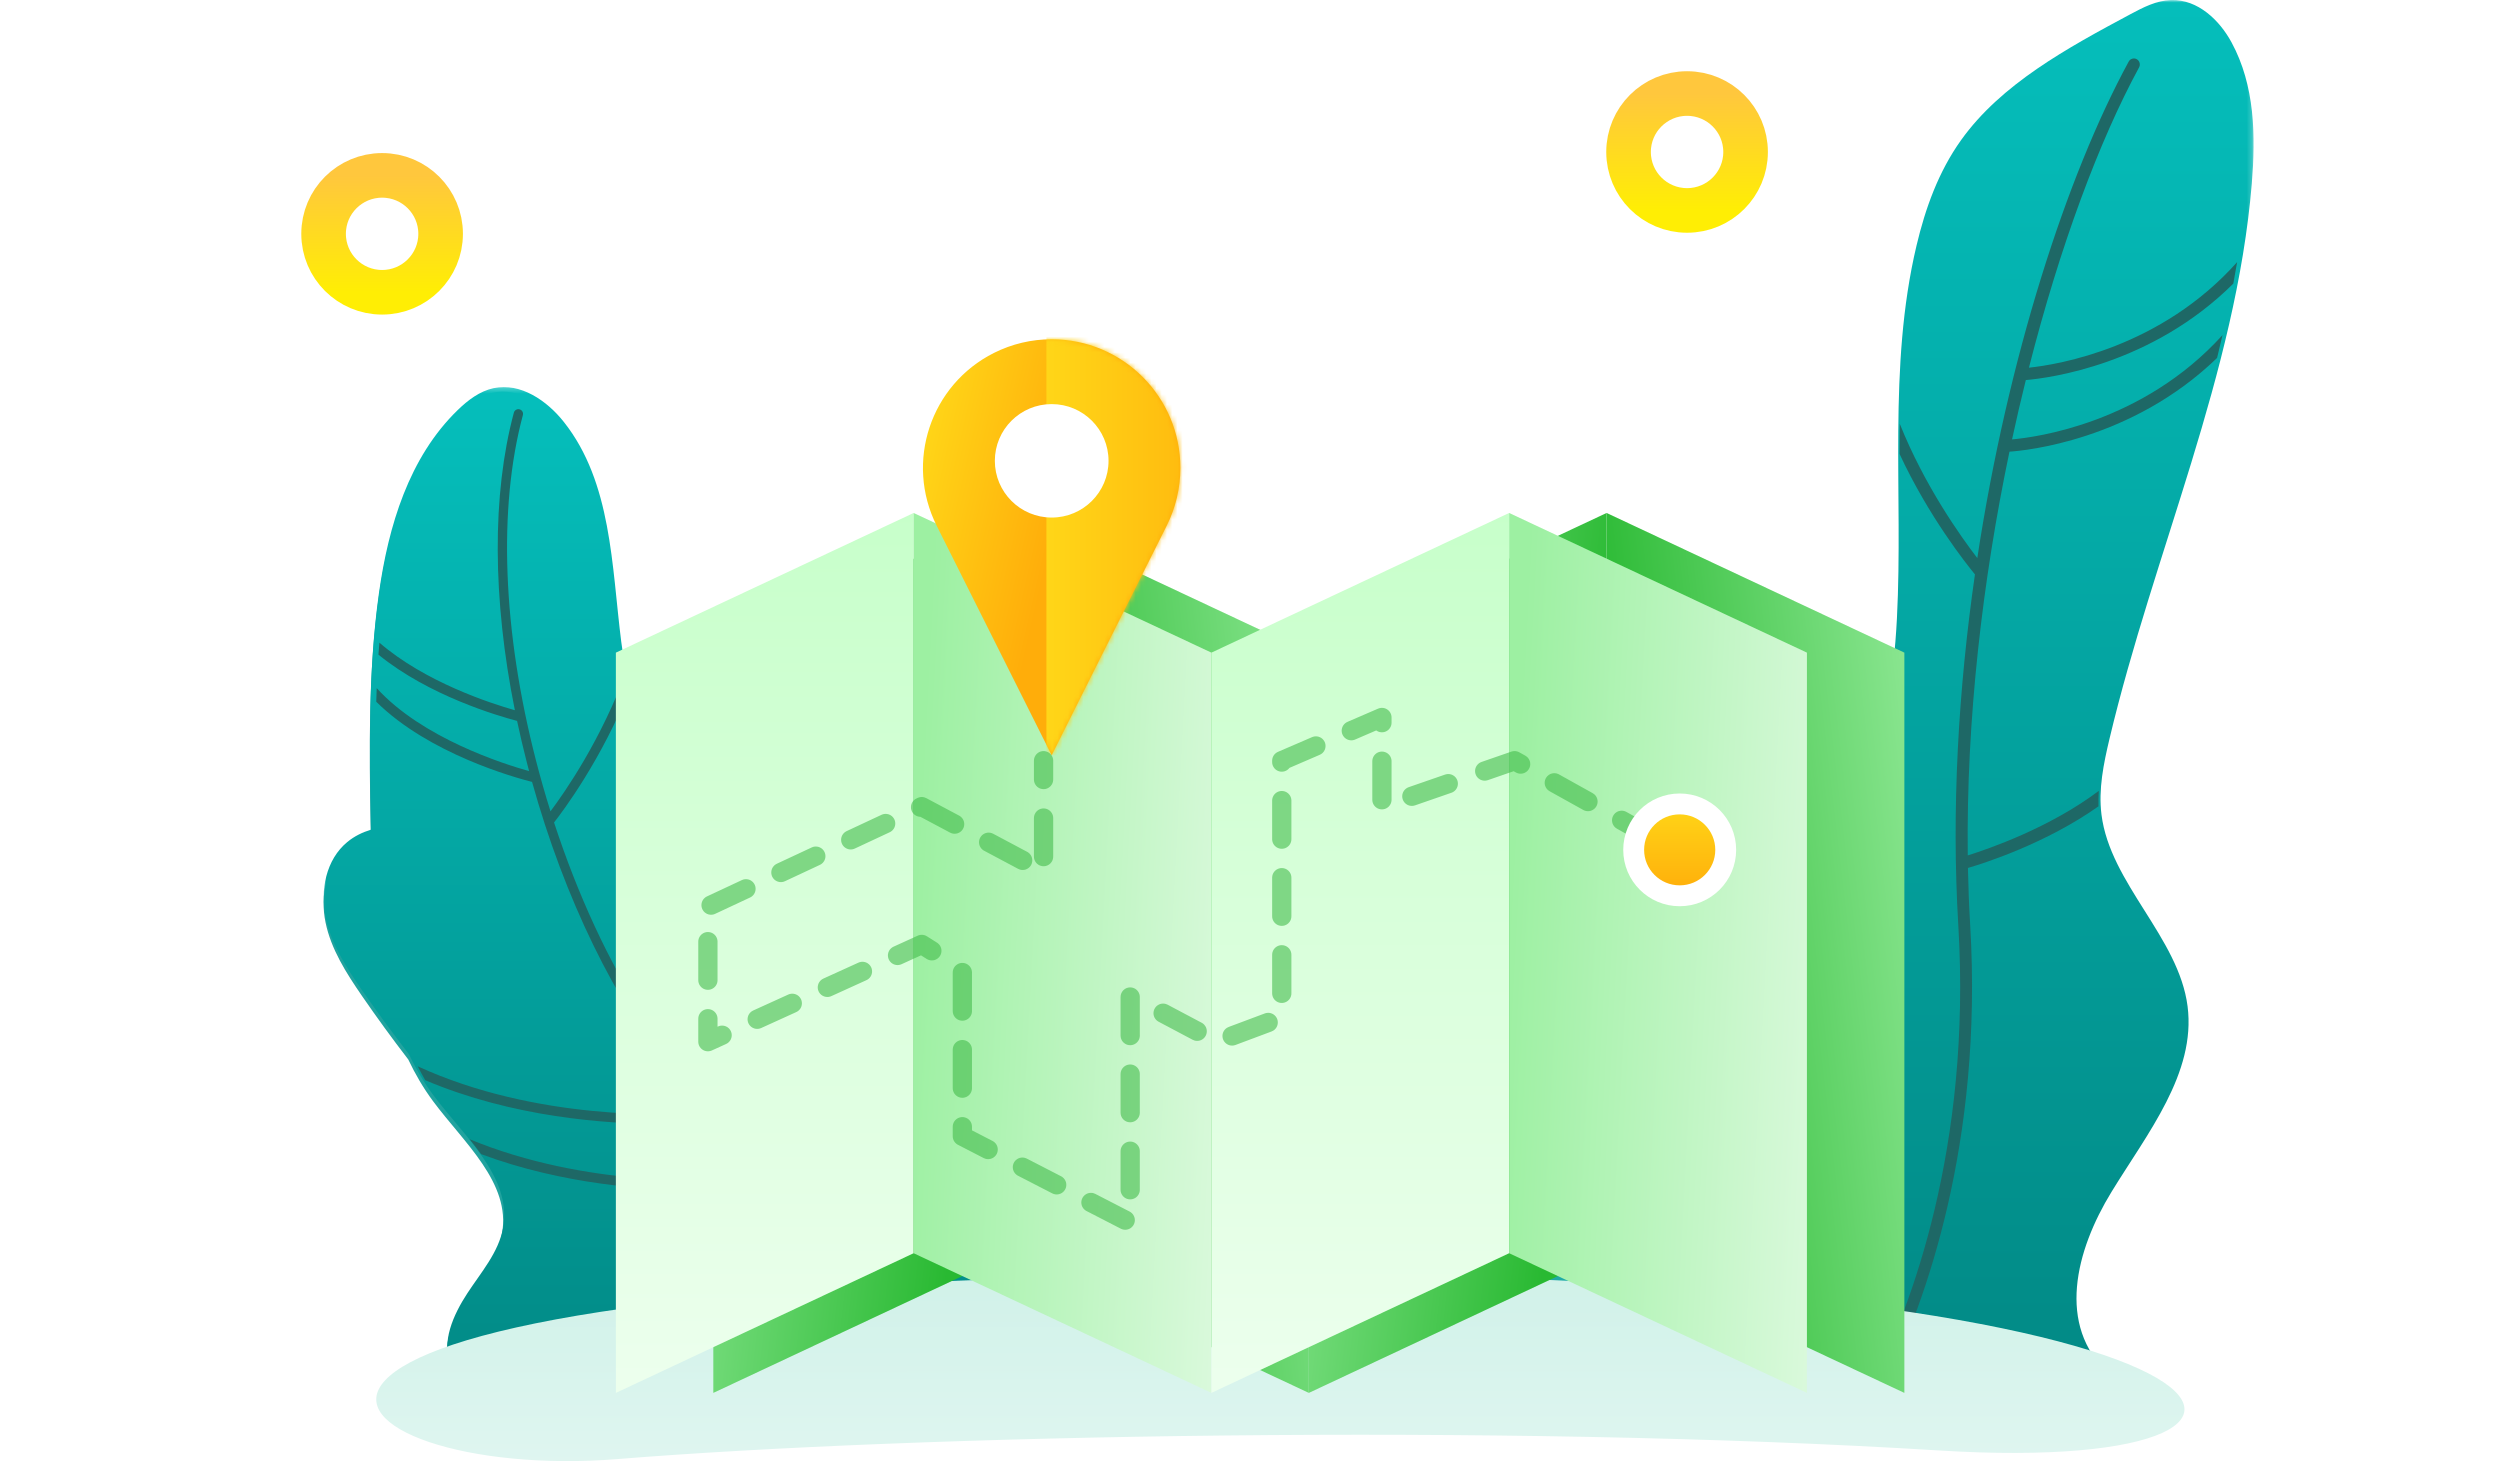 <?xml version="1.0" encoding="UTF-8"?>
<svg width="479px" height="280px" viewBox="0 0 479 280" version="1.1" xmlns="http://www.w3.org/2000/svg" xmlns:xlink="http://www.w3.org/1999/xlink">
    <!-- Generator: Sketch 52 (66869) - http://www.bohemiancoding.com/sketch -->
    <title>Group Copy 4</title>
    <desc>Created with Sketch.</desc>
    <defs>
        <polygon id="path-1" points="0.258 0.283 147.876 0.283 147.876 98.56 0.258 98.56"></polygon>
        <polygon id="path-3" points="5.7290574e-05 0.243 148.874 0.243 148.874 188.141 5.7290574e-05 188.141"></polygon>
        <linearGradient x1="50%" y1="0%" x2="50%" y2="100%" id="linearGradient-5">
            <stop stop-color="#05BFBC" offset="0%"></stop>
            <stop stop-color="#028A86" offset="100%"></stop>
        </linearGradient>
        <polygon id="path-6" points="0.005 0.004 147.792 0.004 147.792 263.173 0.005 263.173"></polygon>
        <linearGradient x1="50%" y1="0%" x2="50%" y2="100%" id="linearGradient-8">
            <stop stop-color="#05BEBB" offset="0%"></stop>
            <stop stop-color="#028A86" offset="100%"></stop>
        </linearGradient>
        <polygon id="path-9" points="0.062 0.11 78.389 0.11 78.389 134.4 0.062 134.4"></polygon>
        <linearGradient x1="58.726%" y1="261.9%" x2="55.732%" y2="-345.985%" id="linearGradient-11">
            <stop stop-color="#FCFEFF" offset="0%"></stop>
            <stop stop-color="#95E0CA" offset="100%"></stop>
        </linearGradient>
        <linearGradient x1="50%" y1="0%" x2="50%" y2="100%" id="linearGradient-12">
            <stop stop-color="#FFC73D" offset="0%"></stop>
            <stop stop-color="#FFEE04" offset="100%"></stop>
        </linearGradient>
        <linearGradient x1="-28.941%" y1="7.855%" x2="91.259%" y2="50%" id="linearGradient-13">
            <stop stop-color="#A7F3AC" offset="0%"></stop>
            <stop stop-color="#29B932" offset="100%"></stop>
        </linearGradient>
        <linearGradient x1="67.634%" y1="146.03%" x2="67.634%" y2="0%" id="linearGradient-14">
            <stop stop-color="#FEFFFE" offset="0%"></stop>
            <stop stop-color="#C7FFCA" offset="100%"></stop>
        </linearGradient>
        <linearGradient x1="-69.827%" y1="72.736%" x2="100%" y2="45.843%" id="linearGradient-15">
            <stop stop-color="#FEFFFE" offset="0%"></stop>
            <stop stop-color="#9DF0A2" offset="100%"></stop>
        </linearGradient>
        <linearGradient x1="0%" y1="41.023%" x2="50%" y2="58.227%" id="linearGradient-16">
            <stop stop-color="#FFD618" offset="0%"></stop>
            <stop stop-color="#FFAD0A" offset="100%"></stop>
        </linearGradient>
        <path d="M25.414,79.716 L3.366,35.706 C-2.735,23.529 2.191,8.712 14.368,2.612 C17.797,0.894 21.579,7.04461788e-16 25.414,0 L25.414,0 C39.033,-2.50186029e-15 50.074,11.041 50.074,24.66 C50.074,28.495 49.18,32.277 47.462,35.706 L25.414,79.716 Z" id="path-17"></path>
        <linearGradient x1="0%" y1="60.996%" x2="127.402%" y2="60.996%" id="linearGradient-19">
            <stop stop-color="#FFD618" offset="0%"></stop>
            <stop stop-color="#FFAD0A" offset="100%"></stop>
        </linearGradient>
        <linearGradient x1="50%" y1="0%" x2="50%" y2="100%" id="linearGradient-20">
            <stop stop-color="#FFD618" offset="0%"></stop>
            <stop stop-color="#FFAD0A" offset="100%"></stop>
        </linearGradient>
    </defs>
    <g id="Page-1" stroke="none" stroke-width="1" fill="none" fill-rule="evenodd">
        <g id="Group-Copy-4">
            <rect id="Rectangle-50" fill="#FFFFFF" fill-rule="nonzero" x="0" y="0" width="479" height="280"></rect>
            <g id="Group-32" transform="translate(62, 0)">
                <g id="Group-15-Copy">
                    <g id="Group-11">
                        <g id="Group-15" transform="translate(0, 73.92)">
                            <g id="Group-3" transform="translate(84.091, 90.72)">
                                <mask id="mask-2" fill="white">
                                    <use xlink:href="#path-1"></use>
                                </mask>
                                <g id="Clip-2"></g>
                                <path d="M133.162,50.495 C127.375,55.042 120.463,58.01 114.582,62.441 C108.704,66.872 103.689,73.524 104.27,80.807 C104.912,88.776 112.095,94.486 119.32,98.083 C108.373,98.56 72.723,98.083 58.74,98.083 L17.231,98.083 C13.493,98.083 7.838,99.155 4.251,98.083 C-5.18,95.267 4.866,88.123 6.292,80.408 C8.031,71.017 5.125,60.145 11.079,52.627 C14.256,48.613 19.371,46.556 24.435,45.585 C32.95,43.956 41.727,44.939 50.396,44.635 C59.062,44.334 68.268,42.437 74.351,36.33 C81.256,29.396 82.652,18.578 89.039,11.175 C98.184,0.584 114.266,0.045 128.354,0.337 C132.743,0.429 137.43,0.613 140.996,3.142 C144.055,5.309 145.783,8.885 146.765,12.476 C150.524,26.212 144.435,41.636 133.162,50.495" id="Fill-1" fill="#1FABA6" mask="url(#mask-2)"></path>
                            </g>
                            <path d="M163.858,148.185 C161.48,149.412 159.255,150.713 157.177,152.065 C162.346,153.888 179.103,158.676 199.105,152.766 C197.969,153.516 196.844,154.285 195.762,155.113 C195.488,155.325 195.217,155.546 194.95,155.763 C189.357,157.012 184.068,157.496 179.284,157.496 C166.604,157.496 157.433,154.2 155.268,153.344 C133.257,168.613 128.581,189.426 128.533,189.662 C128.44,190.101 128.055,190.4 127.625,190.4 C127.562,190.4 127.496,190.394 127.433,190.379 C126.931,190.273 126.612,189.777 126.717,189.272 C126.759,189.081 129.739,175.723 142.046,162.377 C140.224,159.837 133.792,149.878 134.493,136.865 C135.115,136.817 135.735,136.744 136.357,136.677 C135.599,148.835 141.424,158.249 143.348,161.004 C146.514,157.744 150.255,154.511 154.657,151.502 C157.213,149.757 159.991,148.085 163.01,146.524 C167.698,144.102 172.16,141.335 176.355,138.386 C175.901,134.778 173.844,115.157 179.59,96.134 C180.321,95.799 181.07,95.484 181.831,95.2 C176.048,112.97 177.489,131.742 178.078,137.155 C199.448,121.638 213.418,101.95 213.586,101.708 C213.881,101.285 214.464,101.188 214.879,101.484 C215.297,101.781 215.4,102.364 215.102,102.785 C214.928,103.033 200.287,123.673 177.976,139.523 C177.913,139.569 177.846,139.614 177.78,139.659 C173.414,142.75 168.757,145.653 163.858,148.185" id="Fill-4" fill="#1E6866"></path>
                            <path d="M179.758,138.88 C179.652,138.975 179.528,139.065 179.394,139.131 C179.517,139.048 179.641,138.963 179.758,138.88" id="Fill-6" fill="#13514F"></path>
                            <path d="M109.649,188.82 L24.367,188.82 C22.235,184.516 24.767,179.013 27.386,174.985 C30.002,170.956 33.349,167.14 34.191,162.417 C35.92,152.718 26.836,144.981 20.963,137.052 C19.093,134.528 17.541,131.851 16.221,129.073 C13.151,125.083 10.186,121.012 7.332,116.864 C4.352,112.527 1.435,107.972 0.374,102.825 C-0.69,97.681 0.464,91.765 4.524,88.403 C5.886,87.273 7.41,86.537 9.034,86.041 C9.022,85.455 9.01,84.868 9.001,84.285 C8.764,69.702 8.532,55.053 10.55,40.607 C12.342,27.789 16.263,14.599 25.546,5.531 C27.485,3.635 29.737,1.9 32.393,1.326 C37.52,0.222 42.556,3.724 45.783,7.837 C54.882,19.426 54.864,35.364 56.692,49.956 C58.518,64.549 64.598,81.046 78.728,85.374 C86.774,87.838 97.356,86.534 101.725,93.691 C105.424,99.748 101.689,107.344 100.303,114.295 C99.924,116.182 99.738,118.168 100.294,120.01 C101.626,124.419 106.518,126.504 110.698,128.474 C126.873,136.098 147.375,155.999 147.991,175.251 C148.565,193.148 121.322,188.82 109.649,188.82" id="Fill-8" fill="#21A39F"></path>
                            <g id="Group-12">
                                <mask id="mask-4" fill="white">
                                    <use xlink:href="#path-3"></use>
                                </mask>
                                <g id="Clip-11"></g>
                                <path d="M110.296,187.682 L24.511,187.682 C22.366,183.384 24.913,177.889 27.548,173.866 C30.179,169.843 33.546,166.032 34.393,161.316 C36.132,151.63 26.994,143.904 21.087,135.986 C19.205,133.465 17.645,130.792 16.317,128.017 C13.229,124.034 10.246,119.968 7.376,115.826 C4.378,111.495 1.444,106.947 0.376,101.807 C-0.695,96.669 0.467,90.762 4.55,87.405 C5.921,86.276 7.454,85.541 9.088,85.045 C9.075,84.46 9.063,83.875 9.054,83.292 C8.815,68.729 8.582,54.1 10.612,39.675 C12.415,26.874 16.359,13.703 25.697,4.647 C27.648,2.754 29.913,1.021 32.584,0.448 C37.741,-0.654 42.808,2.843 46.053,6.95 C55.206,18.523 55.188,34.439 57.027,49.011 C58.863,63.583 64.979,80.058 79.193,84.379 C87.287,86.84 97.931,85.538 102.326,92.685 C106.047,98.733 102.29,106.319 100.895,113.26 C100.514,115.145 100.327,117.128 100.886,118.968 C102.226,123.37 107.148,125.452 111.352,127.42 C127.622,135.033 148.245,154.906 148.865,174.132 C149.443,192.004 122.039,187.682 110.296,187.682" id="Fill-10" fill="url(#linearGradient-5)" mask="url(#mask-4)"></path>
                            </g>
                            <path d="M90.818,188.384 C90.818,188.878 90.415,189.28 89.923,189.28 L89.92,189.28 C89.428,189.28 89.028,188.876 89.028,188.381 C89.037,182.132 88.058,169.016 81.108,153.784 C79.777,153.901 76.477,154.138 71.858,154.138 C61.894,154.138 45.804,153.032 30.179,147.211 C29.475,146.249 28.735,145.299 27.974,144.352 C50.292,153.577 74.51,152.436 80.273,151.998 C78.56,148.443 76.516,144.783 74.084,141.082 C72.762,141.196 69.455,141.435 64.818,141.435 C54.073,141.435 36.204,140.144 19.476,133.049 C18.962,132.174 18.485,131.281 18.025,130.382 C40.695,140.791 66.295,139.793 72.896,139.319 C71.186,136.832 69.297,134.329 67.208,131.83 C55.968,118.369 46.129,98.141 39.943,75.895 C36.75,75.092 20.171,70.53 10.091,60.535 C10.115,59.666 10.142,58.797 10.177,57.927 C18.906,67.521 34.512,72.47 39.376,73.827 C39.236,73.3 39.099,72.773 38.961,72.245 C38.266,69.547 37.637,66.865 37.07,64.204 C33.375,63.235 20.156,59.375 10.509,51.513 C10.559,50.746 10.631,49.982 10.694,49.214 C19.422,56.767 32.015,60.846 36.649,62.162 C32.352,40.792 32.253,20.84 36.455,5.147 C36.583,4.667 37.076,4.382 37.553,4.511 C38.03,4.64 38.314,5.135 38.183,5.614 C33.405,23.459 34.297,46.96 40.695,71.795 C41.543,75.083 42.47,78.332 43.473,81.527 C46.108,78.02 53.237,67.827 58.167,54.259 C58.373,55.377 58.599,56.498 58.862,57.615 C53.285,71.675 45.735,81.659 44.157,83.664 C48.707,97.601 54.661,110.429 61.404,120.86 C64.881,118.597 80.296,107.582 86.652,86.572 C87.267,86.664 87.882,86.758 88.497,86.85 C82.039,108.526 66.176,119.952 62.422,122.403 C64.415,125.382 66.474,128.149 68.581,130.673 C88.693,154.761 90.833,179.057 90.818,188.384" id="Fill-13" fill="#1E6866"></path>
                        </g>
                        <g transform="translate(179.394, 0)">
                            <g id="Group-3" transform="translate(42.606, 0)">
                                <mask id="mask-7" fill="white">
                                    <use xlink:href="#path-6"></use>
                                </mask>
                                <g id="Clip-2"></g>
                                <path d="M120.183,141.539 C119.047,146.322 118.035,151.219 118.644,156.077 C120.301,169.298 133.444,179.589 135.14,192.808 C136.78,205.598 127.465,217.1 120.563,228.369 C113.66,239.638 110.016,253.971 120.003,263.173 L0.005,263.173 C0.499,251.446 5.001,237.799 15.741,231.167 C18.38,229.536 21.452,228.437 23.754,226.432 C30.397,220.652 27.846,210.614 30.996,202.79 C34.434,194.251 44.117,189.406 51.707,183.423 C71.644,167.716 78.235,142.28 79.453,118.436 C80.671,94.592 77.672,70.377 83.209,47.037 C84.889,39.953 87.394,32.932 91.745,26.842 C99.414,16.109 112.03,9.224 124.207,2.712 C126.62,1.422 129.164,0.097 131.967,0.008 C137.137,-0.154 141.283,3.911 143.555,8.103 C148.051,16.382 148.205,26.007 147.442,35.2 C144.419,71.531 128.657,105.916 120.183,141.539" id="Fill-1" fill="url(#linearGradient-8)" mask="url(#mask-7)"></path>
                            </g>
                            <path d="M144.115,84.189 C144.948,80.334 145.83,76.543 146.753,72.82 C151.253,72.437 170.913,69.871 186.51,54.337 C186.768,52.967 187.012,51.596 187.242,50.221 C172.611,66.606 153.052,69.849 147.35,70.448 C153.262,47.252 160.784,27.032 168.455,12.91 C168.759,12.352 168.559,11.65 168.008,11.342 C167.464,11.039 166.768,11.236 166.464,11.796 C154.539,33.747 143.291,68.63 137.457,106.927 C134.306,102.831 127.333,93.046 122.603,81.198 C122.579,83.126 122.566,85.056 122.567,86.987 C128.122,98.921 135.228,107.896 137.005,110.053 C133.843,132.026 132.479,155.022 133.817,177.282 C136.386,220.001 124.538,250.58 117.727,264.32 L120.259,264.32 C127.266,249.837 138.623,219.299 136.088,177.142 C135.872,173.553 135.736,169.935 135.663,166.301 C138.95,165.335 150.671,161.574 160.678,154.488 C160.65,153.501 160.672,152.512 160.743,151.525 C151.313,158.613 139.625,162.65 135.63,163.895 C135.322,137.897 138.483,111.067 143.62,86.54 C146.517,86.352 167.038,84.427 183.4,68.578 C183.76,67.123 184.099,65.666 184.436,64.208 C169.138,81.091 148.626,83.801 144.115,84.189" id="Fill-4" fill="#1E6866"></path>
                            <path d="M74.187,262.687 C51.09,263.796 27.71,262.761 4.577,262.761 C0.6,247.881 -2.991,231.191 3.829,217.351 C9.633,205.571 21.979,198.334 29.5,187.543 C33.378,181.979 35.909,175.503 36.817,168.803 C38.065,159.607 36.294,150.281 36.485,141.004 C36.679,131.726 39.441,121.632 47.196,116.406 C53.934,111.867 63.377,112.192 70.342,116.386 C77.307,120.578 81.807,128.16 83.169,136.11 C84.288,142.627 83.465,149.315 83.982,155.904 C84.585,163.551 87.024,171.052 91.046,177.612 C95.97,185.646 103.185,192.243 107.277,200.719 C118.893,224.78 102.079,261.346 74.187,262.687" id="Fill-6" fill="#1FABA6"></path>
                            <g id="Group-10" transform="translate(29.152, 129.92)">
                                <mask id="mask-10" fill="white">
                                    <use xlink:href="#path-9"></use>
                                </mask>
                                <g id="Clip-9"></g>
                                <path d="M78.389,74.447 C78.087,73.622 77.757,72.809 77.395,72.008 C65.337,87.114 37.502,96.892 28.527,99.737 C29.871,92.806 31.142,85.066 32.184,76.725 C32.198,76.688 32.236,76.67 32.246,76.631 C32.292,76.459 32.289,76.289 32.26,76.125 C33.044,69.759 33.683,63.037 34.115,56.036 C35.349,55.493 50.225,48.761 56.512,37.914 C56.16,36.826 55.845,35.728 55.567,34.619 C51.243,44.486 38.197,51.487 34.27,53.406 C34.462,49.807 34.591,46.136 34.658,42.408 C37.336,41.165 47.969,35.889 54.357,27.713 C54.308,27.249 54.245,26.785 54.209,26.32 C54.151,25.564 54.114,24.806 54.085,24.049 C48.996,32.108 38.641,37.843 34.707,39.808 C34.823,27.418 34.183,14.402 32.43,1.117 C32.345,0.48 31.745,0.035 31.14,0.12 C30.513,0.205 30.071,0.788 30.154,1.422 C33.651,27.924 32.692,53.348 30.12,74.8 C25.696,73.355 11.016,67.919 1.389,56.842 C1.105,57.294 0.827,57.751 0.525,58.192 C0.377,58.411 0.215,58.619 0.062,58.834 C3.437,62.637 7.641,66.131 12.651,69.233 C20.176,73.894 27.243,76.338 29.821,77.143 C28.74,85.653 27.421,93.5 26.037,100.5 C25.834,100.559 25.686,100.602 25.664,100.608 C25.055,100.777 24.694,101.415 24.862,102.032 C24.964,102.404 25.254,102.629 25.586,102.755 C22.165,119.467 18.519,130.926 17.359,134.393 C18.164,134.397 18.969,134.399 19.774,134.4 C21.188,130.081 24.722,118.594 28.006,102.337 C35.541,100.064 64.823,90.433 78.389,74.447" id="Fill-8" fill="#1E6866" mask="url(#mask-10)"></path>
                            </g>
                        </g>
                        <path d="M166.091,244.247 C374.385,242.029 394.354,283.174 309.659,277.918 C224.964,272.662 113.071,274.961 56.301,279.56 C-0.468,284.16 -42.203,246.464 166.091,244.247 Z" id="Rectangle-28" fill="url(#linearGradient-11)"></path>
                    </g>
                    <ellipse id="Oval-12-Copy-11" stroke="url(#linearGradient-12)" stroke-width="8.545" fill-rule="nonzero" cx="11.212" cy="44.8" rx="11.212" ry="11.2"></ellipse>
                    <ellipse id="Oval-12-Copy-16" stroke="url(#linearGradient-12)" stroke-width="8.545" fill-rule="nonzero" cx="261.242" cy="29.12" rx="11.212" ry="11.2"></ellipse>
                </g>
                <g id="Group-23" transform="translate(56, 65)">
                    <g id="Map-Copy" transform="translate(18.671, 33.129)" fill="url(#linearGradient-13)">
                        <g id="Group-17">
                            <g id="Group-9">
                                <polygon id="Rectangle-38" points="0 26.916 57.052 0.154 57.052 141.987 0 168.75"></polygon>
                            </g>
                            <g id="Group-9-Copy-3" transform="translate(85.103, 84.5) scale(-1, 1) translate(-85.103, -84.5) translate(56.103, 0)">
                                <polygon id="Rectangle-38" points="0 26.916 57.052 0.154 57.052 141.987 0 168.75"></polygon>
                            </g>
                        </g>
                        <g id="Group-17-Copy" transform="translate(114.103, 0)">
                            <g id="Group-9">
                                <polygon id="Rectangle-38" points="0 26.916 57.052 0.154 57.052 141.987 0 168.75"></polygon>
                            </g>
                            <g id="Group-9-Copy-3" transform="translate(85.103, 84.5) scale(-1, 1) translate(-85.103, -84.5) translate(56.103, 0)">
                                <polygon id="Rectangle-38" points="0 26.916 57.052 0.154 57.052 141.987 0 168.75"></polygon>
                            </g>
                        </g>
                    </g>
                    <g id="Map" transform="translate(0, 33.129)">
                        <g id="Group-17">
                            <g id="Group-9" fill="url(#linearGradient-14)">
                                <polygon id="Rectangle-38" points="0 26.916 57.052 0.154 57.052 141.987 0 168.75"></polygon>
                            </g>
                            <g id="Group-9-Copy-3" transform="translate(85.103, 84.5) scale(-1, 1) translate(-85.103, -84.5) translate(56.103, 0)" fill="url(#linearGradient-15)">
                                <polygon id="Rectangle-38" points="0 26.916 57.052 0.154 57.052 141.987 0 168.75"></polygon>
                            </g>
                        </g>
                        <g id="Group-17-Copy" transform="translate(114.103, 0)">
                            <g id="Group-9" fill="url(#linearGradient-14)">
                                <polygon id="Rectangle-38" points="0 26.916 57.052 0.154 57.052 141.987 0 168.75"></polygon>
                            </g>
                            <g id="Group-9-Copy-3" transform="translate(85.103, 84.5) scale(-1, 1) translate(-85.103, -84.5) translate(56.103, 0)" fill="url(#linearGradient-15)">
                                <polygon id="Rectangle-38" points="0 26.916 57.052 0.154 57.052 141.987 0 168.75"></polygon>
                            </g>
                        </g>
                    </g>
                    <g id="SEN-PERCENT" transform="translate(58.089, 0)">
                        <g id="Rectangle-4">
                            <mask id="mask-18" fill="white">
                                <use xlink:href="#path-17"></use>
                            </mask>
                            <use id="Mask" fill="url(#linearGradient-16)" fill-rule="nonzero" xlink:href="#path-17"></use>
                            <polygon fill="url(#linearGradient-19)" fill-rule="nonzero" mask="url(#mask-18)" points="24.407 -12.058 56.624 -12.058 56.624 79.716 24.407 79.716"></polygon>
                        </g>
                        <ellipse id="Oval-3" fill="#FFFFFF" fill-rule="nonzero" cx="25.414" cy="23.294" rx="10.892" ry="10.87"></ellipse>
                    </g>
                    <path d="M199.162,95.763 L172.192,80.751 L146.778,89.551 L146.778,72.469 L127.588,80.751 L127.588,129.927 L115.141,134.586 L98.544,125.786 L98.544,169.267 L66.387,152.703 L66.387,120.868 L58.608,115.951 L17.634,134.586 L17.634,108.704 L58.608,89.551 L81.947,101.975 L81.947,80.751" id="Path-13" stroke="#3FBA47" stroke-width="3.692" opacity="0.576" stroke-linecap="round" stroke-linejoin="round" stroke-dasharray="7.385" fill-rule="nonzero"></path>
                    <ellipse id="Oval-8" stroke="#FFFFFF" stroke-width="4" fill="url(#linearGradient-20)" fill-rule="nonzero" cx="203.83" cy="97.833" rx="8.817" ry="8.8"></ellipse>
                </g>
            </g>
        </g>
    </g>
</svg>